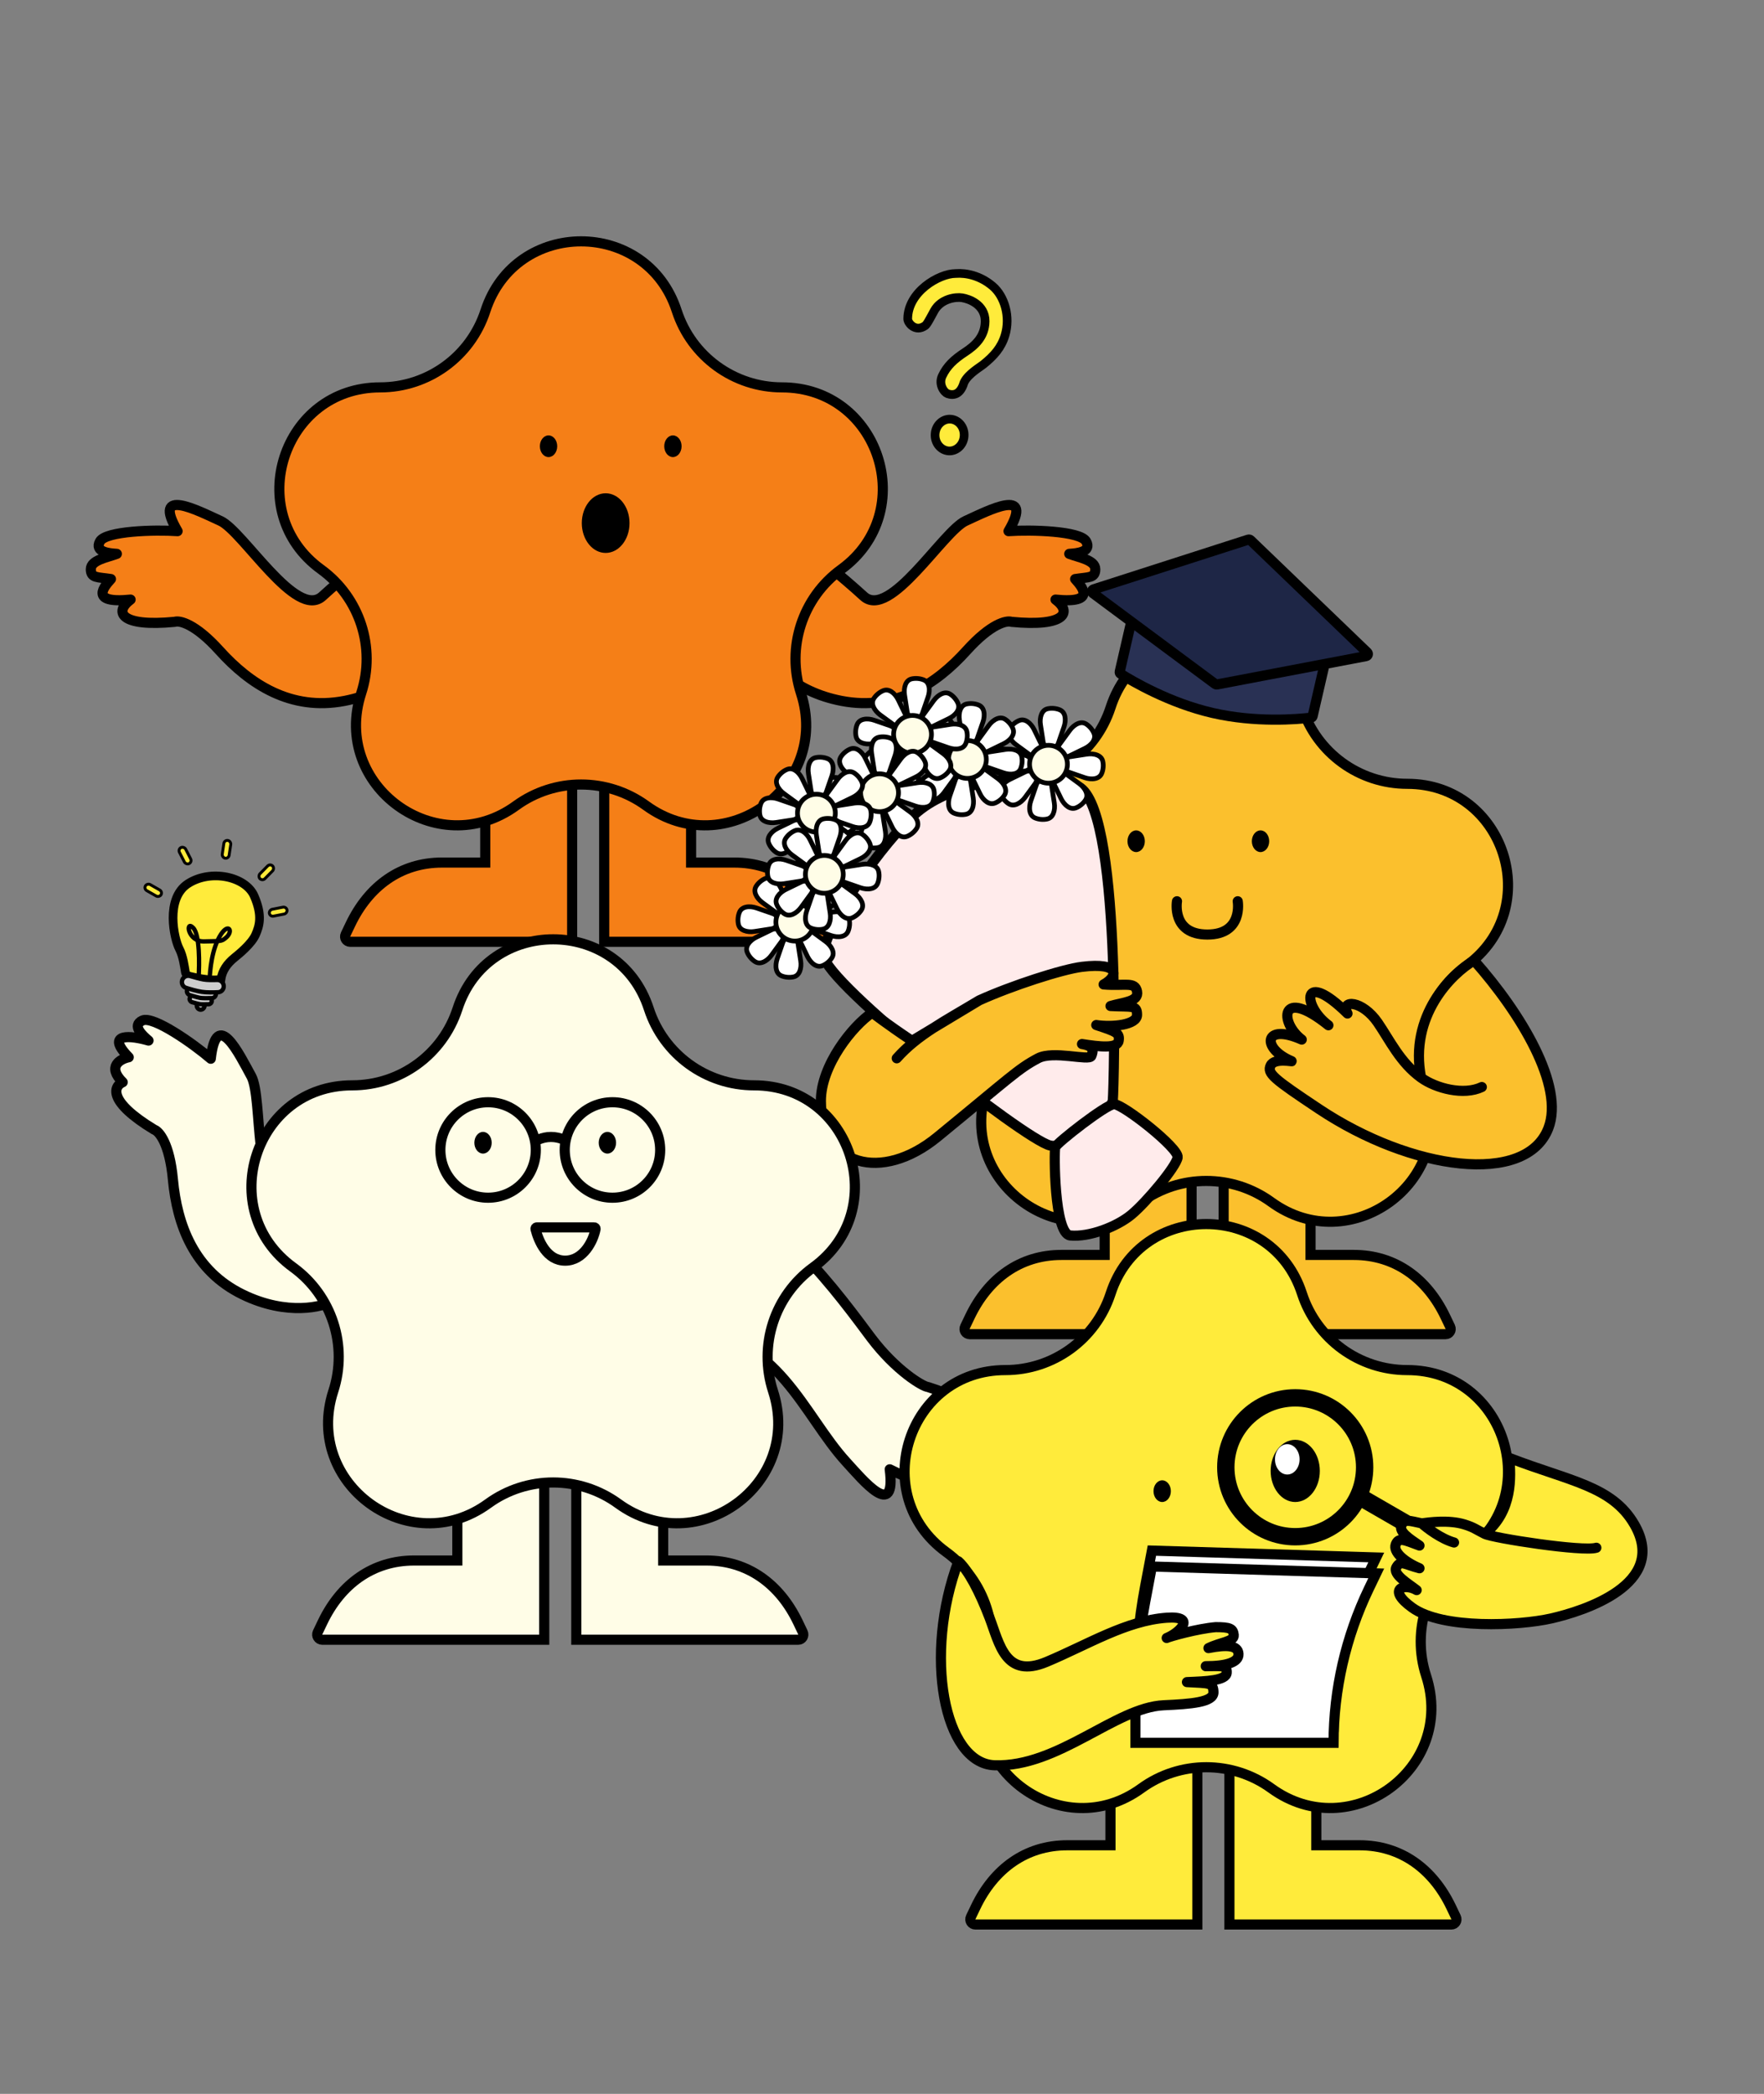 <svg width="316" height="375" viewBox="0 0 316 375" fill="none" xmlns="http://www.w3.org/2000/svg">
<rect x="0" y="0" width="316" height="375" fill="#808080" stroke="none"/>
<path d="M86.927 153.575V126.813H102.493V153.575V161.578V168.675L62.742 168.675C62.063 168.675 61.617 167.966 61.91 167.354L62.781 165.532C66.041 158.722 71.751 154.482 79.177 154.482H86.021H86.927V153.575Z" fill="#F57F17" stroke="black" stroke-width="1.813"/>
<path d="M123.801 153.575V126.813H108.236V153.575V161.578L108.236 168.675L147.987 168.675C148.666 168.675 149.112 167.966 148.819 167.354L147.947 165.532C144.688 158.722 138.978 154.482 131.551 154.482H124.708H123.801V153.575Z" fill="#F57F17" stroke="black" stroke-width="1.813"/>
<path d="M57.767 106.777C61.523 103.323 67.7 98.368 70.319 96.322C72.169 102.584 75.741 115.457 75.223 116.859C74.576 118.612 70.407 123.861 61.7 125.533C52.085 127.379 44.75 122.538 39.316 116.511C34.968 111.689 32.157 111.073 31.296 111.368C21.508 112.32 20.415 109.587 23.394 107.385C15.751 108.163 18.828 104.889 19.878 103.707C17.47 103.33 16.27 103.577 16.27 101.945C16.27 100.313 19.137 99.866 20.931 99.194C19.524 99.103 16.884 98.862 17.898 96.972C18.912 95.083 27.794 94.846 31.813 95.129C27.091 87.068 35.465 91.461 39.498 93.294C43.532 95.128 53.071 111.095 57.767 106.777Z" fill="#F57F17" stroke="black" stroke-width="1.813" stroke-linejoin="round"/>
<path d="M154.708 106.777C150.951 103.323 144.774 98.368 142.156 96.322C140.305 102.584 136.734 115.457 137.251 116.859C137.898 118.612 142.067 123.861 150.774 125.533C160.389 127.379 167.724 122.538 173.159 116.511C177.506 111.689 180.317 111.073 181.179 111.368C190.966 112.32 192.06 109.587 189.081 107.385C196.723 108.163 193.646 104.889 192.597 103.707C195.005 103.33 196.205 103.577 196.205 101.945C196.205 100.313 193.338 99.866 191.544 99.194C192.951 99.103 195.591 98.862 194.576 96.972C193.562 95.083 184.68 94.846 180.662 95.129C185.384 87.068 177.01 91.461 172.976 93.294C168.943 95.128 159.403 111.095 154.708 106.777Z" fill="#F57F17" stroke="black" stroke-width="1.813" stroke-linejoin="round"/>
<path d="M68.096 69.379C76.687 69.379 84.302 63.846 86.957 55.675C92.351 39.075 115.836 39.075 121.23 55.675C123.885 63.846 131.499 69.379 140.091 69.379C157.546 69.379 164.803 91.714 150.682 101.974C143.731 107.024 140.823 115.976 143.478 124.147C148.871 140.747 129.871 154.552 115.75 144.292C108.799 139.242 99.387 139.242 92.436 144.292C78.315 154.552 59.315 140.747 64.709 124.147C67.364 115.976 64.455 107.024 57.505 101.974C43.383 91.714 50.641 69.379 68.096 69.379Z" fill="#F57F17" stroke="black" stroke-width="1.813"/>
<ellipse cx="98.264" cy="79.92" rx="1.554" ry="1.943" fill="black"/>
<ellipse cx="108.497" cy="93.687" rx="4.275" ry="5.343" fill="black"/>
<ellipse cx="120.544" cy="79.92" rx="1.554" ry="1.943" fill="black"/>
<path d="M171.152 48.988C171.171 48.988 171.19 48.987 171.209 48.986C173.063 48.841 175.589 49.355 177.82 51.247C179.96 53.06 181.048 56.732 180.039 60.057C179.368 62.27 178.052 63.737 176.174 65.255C176.053 65.353 175.865 65.484 175.607 65.664C175.578 65.685 175.548 65.706 175.517 65.727C175.226 65.931 174.88 66.176 174.532 66.448C173.864 66.97 173.076 67.678 172.697 68.499C172.682 68.532 172.67 68.566 172.659 68.6C172.31 69.757 171.783 70.276 171.317 70.497C170.838 70.725 170.278 70.707 169.743 70.51C169.481 70.414 169.036 70.032 168.762 69.399C168.504 68.802 168.438 68.069 168.794 67.32C169.641 65.538 170.886 64.375 172.874 63.068C174.582 61.946 176.452 60.354 176.474 57.536C176.487 56.026 175.72 54.996 174.833 54.351C173.972 53.724 172.976 53.435 172.359 53.332C171.754 53.231 170.818 53.285 169.897 53.604C168.964 53.928 167.962 54.554 167.353 55.668C167.229 55.895 167.115 56.104 167.011 56.296C166.694 56.879 166.46 57.31 166.258 57.643C165.987 58.09 165.835 58.254 165.721 58.334C164.844 58.95 164.082 58.825 163.523 58.467C163.226 58.276 162.982 58.015 162.819 57.742C162.651 57.462 162.6 57.222 162.608 57.077C162.609 57.065 162.61 57.054 162.61 57.042C162.639 54.704 163.97 52.7 165.766 51.248C167.576 49.785 169.722 48.994 171.152 48.988Z" fill="#FFEB3B" stroke="black" stroke-width="1.554" stroke-linecap="round" stroke-linejoin="round"/>
<path d="M172.711 78.081C172.616 79.704 171.331 80.848 169.946 80.76C168.561 80.671 167.418 79.373 167.513 77.75C167.608 76.127 168.893 74.983 170.278 75.071C171.663 75.159 172.806 76.458 172.711 78.081Z" fill="#FFEB3B" stroke="black" stroke-width="1.554"/>
<path d="M197.891 223.848V197.086H213.456V223.848V231.852V238.948L173.706 238.948C173.027 238.948 172.58 238.24 172.873 237.628L173.745 235.806C177.004 228.995 182.715 224.755 190.141 224.755H196.985H197.891V223.848Z" fill="#FBC02D" stroke="black" stroke-width="1.813"/>
<path d="M234.765 223.848V197.086H219.2V223.848V231.852V238.948L258.951 238.948C259.63 238.948 260.076 238.24 259.783 237.628L258.911 235.806C255.652 228.995 249.942 224.755 242.515 224.755H235.672H234.765V223.848Z" fill="#FBC02D" stroke="black" stroke-width="1.813"/>
<path d="M180.096 140.378C188.687 140.378 196.302 134.846 198.957 126.675C204.351 110.074 227.836 110.074 233.23 126.675C235.885 134.846 243.499 140.378 252.091 140.378C269.546 140.378 276.803 162.714 262.682 172.974C255.731 178.024 252.823 186.976 255.478 195.147C260.871 211.747 241.871 225.552 227.75 215.292C220.799 210.242 211.387 210.242 204.436 215.292C190.315 225.552 171.315 211.747 176.709 195.147C179.364 186.976 176.455 178.024 169.505 172.974C155.383 162.714 162.641 140.378 180.096 140.378Z" fill="#FBC02D" stroke="black" stroke-width="1.813"/>
<path d="M210.843 161.414C210.843 161.414 209.807 167.373 216.284 167.373C222.76 167.373 221.724 161.414 221.724 161.414" stroke="black" stroke-width="1.813" stroke-linecap="round" stroke-linejoin="round"/>
<path d="M192.82 140.707C201.088 143.331 199.541 194.89 199.353 196.98C199.165 199.07 191.852 206.088 188.084 205.148C183.373 203.972 147.883 176.026 147.565 171.181C147.248 166.337 158.306 150.474 164.407 145.378C170.509 140.283 183.236 137.665 192.82 140.707Z" fill="#FFEBEB" stroke="black" stroke-width="1.813" stroke-linecap="round" stroke-linejoin="round"/>
<path d="M185.268 130.695L186.609 133.456C186.891 134.037 186.741 134.735 186.245 135.15C185.75 135.564 185.036 135.587 184.514 135.205L182.036 133.394C181.49 132.995 181.039 132.473 180.814 131.936C180.595 131.412 180.596 130.896 180.904 130.424C181.081 130.152 181.315 129.877 181.626 129.618C181.936 129.358 182.249 129.177 182.548 129.051C183.067 128.832 183.576 128.923 184.052 129.233C184.539 129.549 184.973 130.086 185.268 130.695Z" fill="white" stroke="black" stroke-width="0.848"/>
<path d="M193.309 140.323L190.831 138.511C190.309 138.13 189.595 138.153 189.099 138.567C188.604 138.981 188.454 139.68 188.736 140.261L190.076 143.022C190.372 143.631 190.805 144.167 191.293 144.484C191.769 144.793 192.278 144.884 192.797 144.665C193.096 144.539 193.409 144.358 193.719 144.099C194.029 143.84 194.264 143.564 194.441 143.293C194.749 142.821 194.75 142.304 194.53 141.78C194.306 141.244 193.855 140.722 193.309 140.323Z" fill="white" stroke="black" stroke-width="0.848"/>
<path d="M190.591 130.206L189.587 133.107C189.375 133.717 188.775 134.105 188.132 134.047C187.489 133.989 186.968 133.501 186.868 132.862L186.397 129.829C186.293 129.161 186.343 128.473 186.564 127.935C186.779 127.409 187.145 127.044 187.696 126.929C188.014 126.862 188.375 126.832 188.777 126.869C189.18 126.905 189.529 126.998 189.83 127.12C190.351 127.333 190.647 127.757 190.765 128.312C190.886 128.881 190.813 129.567 190.591 130.206Z" fill="white" stroke="black" stroke-width="0.848"/>
<path d="M194.324 134.047L191.563 135.387C190.982 135.669 190.283 135.519 189.869 135.024C189.455 134.528 189.432 133.814 189.813 133.292L191.625 130.814C192.024 130.268 192.546 129.817 193.082 129.593C193.606 129.373 194.123 129.374 194.595 129.682C194.867 129.859 195.142 130.094 195.401 130.404C195.66 130.714 195.841 131.027 195.968 131.326C196.186 131.845 196.095 132.354 195.786 132.83C195.47 133.318 194.933 133.751 194.324 134.047Z" fill="white" stroke="black" stroke-width="0.848"/>
<path d="M194.277 139.265L191.377 138.26C190.766 138.049 190.379 137.449 190.436 136.806C190.494 136.162 190.983 135.641 191.621 135.542L194.654 135.071C195.323 134.967 196.011 135.017 196.549 135.237C197.074 135.453 197.439 135.819 197.555 136.37C197.622 136.688 197.651 137.048 197.615 137.451C197.579 137.853 197.486 138.203 197.363 138.503C197.151 139.025 196.727 139.32 196.171 139.439C195.603 139.56 194.917 139.486 194.277 139.265Z" fill="white" stroke="black" stroke-width="0.848"/>
<path d="M184.668 143.41L185.673 140.509C185.884 139.899 186.484 139.511 187.128 139.569C187.771 139.627 188.292 140.115 188.391 140.753L188.863 143.787C188.967 144.455 188.916 145.143 188.696 145.681C188.481 146.207 188.115 146.571 187.563 146.687C187.246 146.754 186.885 146.783 186.483 146.747C186.08 146.711 185.731 146.618 185.43 146.496C184.908 146.283 184.613 145.859 184.495 145.304C184.374 144.735 184.447 144.049 184.668 143.41Z" fill="white" stroke="black" stroke-width="0.848"/>
<path d="M180.936 139.569L183.697 138.229C184.278 137.947 184.977 138.096 185.391 138.592C185.805 139.088 185.828 139.802 185.447 140.324L183.635 142.802C183.236 143.348 182.714 143.799 182.178 144.023C181.654 144.243 181.137 144.242 180.665 143.934C180.393 143.756 180.118 143.522 179.859 143.212C179.6 142.902 179.418 142.589 179.292 142.29C179.074 141.771 179.165 141.262 179.474 140.786C179.79 140.298 180.327 139.865 180.936 139.569Z" fill="white" stroke="black" stroke-width="0.848"/>
<path d="M180.983 134.351L183.883 135.356C184.493 135.567 184.881 136.167 184.824 136.81C184.766 137.454 184.277 137.975 183.639 138.074L180.606 138.545C179.937 138.649 179.249 138.599 178.711 138.379C178.186 138.163 177.821 137.797 177.705 137.246C177.638 136.928 177.609 136.568 177.645 136.165C177.681 135.763 177.774 135.413 177.897 135.113C178.109 134.591 178.533 134.296 179.089 134.177C179.657 134.056 180.343 134.13 180.983 134.351Z" fill="white" stroke="black" stroke-width="0.848"/>
<circle cx="187.822" cy="136.873" r="3.392" transform="rotate(-39.866 187.822 136.873)" fill="#FFFDE7" stroke="black" stroke-width="0.848"/>
<path d="M170.747 129.841L172.087 132.602C172.369 133.183 172.219 133.882 171.724 134.296C171.228 134.71 170.514 134.733 169.992 134.352L167.514 132.54C166.968 132.141 166.517 131.619 166.293 131.083C166.073 130.559 166.074 130.042 166.382 129.57C166.559 129.298 166.794 129.023 167.104 128.764C167.414 128.505 167.727 128.323 168.026 128.197C168.545 127.979 169.054 128.07 169.53 128.379C170.018 128.695 170.451 129.232 170.747 129.841Z" fill="white" stroke="black" stroke-width="0.848"/>
<path d="M178.787 139.469L176.309 137.657C175.787 137.276 175.073 137.299 174.578 137.713C174.082 138.127 173.932 138.826 174.214 139.407L175.555 142.168C175.85 142.777 176.283 143.314 176.771 143.63C177.247 143.939 177.756 144.03 178.275 143.812C178.574 143.686 178.887 143.504 179.197 143.245C179.508 142.986 179.742 142.711 179.919 142.439C180.227 141.967 180.228 141.45 180.009 140.926C179.784 140.39 179.333 139.868 178.787 139.469Z" fill="white" stroke="black" stroke-width="0.848"/>
<path d="M176.07 129.352L175.065 132.253C174.854 132.863 174.254 133.251 173.61 133.193C172.967 133.136 172.446 132.647 172.347 132.009L171.875 128.975C171.771 128.307 171.822 127.619 172.042 127.081C172.257 126.555 172.623 126.191 173.175 126.075C173.492 126.008 173.853 125.979 174.255 126.015C174.658 126.051 175.007 126.144 175.308 126.266C175.83 126.479 176.125 126.903 176.243 127.458C176.364 128.027 176.291 128.713 176.07 129.352Z" fill="white" stroke="black" stroke-width="0.848"/>
<path d="M179.802 133.193L177.041 134.534C176.46 134.816 175.761 134.666 175.347 134.17C174.933 133.674 174.91 132.96 175.291 132.439L177.103 129.961C177.502 129.414 178.024 128.963 178.56 128.739C179.084 128.519 179.601 128.52 180.073 128.828C180.345 129.006 180.62 129.24 180.879 129.55C181.138 129.86 181.32 130.173 181.446 130.472C181.665 130.991 181.574 131.5 181.264 131.976C180.948 132.464 180.411 132.897 179.802 133.193Z" fill="white" stroke="black" stroke-width="0.848"/>
<path d="M179.756 138.411L176.855 137.407C176.245 137.195 175.857 136.595 175.915 135.952C175.972 135.309 176.461 134.787 177.099 134.688L180.133 134.217C180.801 134.113 181.489 134.163 182.027 134.384C182.553 134.599 182.917 134.965 183.033 135.516C183.1 135.834 183.129 136.194 183.093 136.597C183.057 136.999 182.964 137.349 182.842 137.65C182.629 138.171 182.205 138.467 181.65 138.585C181.081 138.706 180.395 138.633 179.756 138.411Z" fill="white" stroke="black" stroke-width="0.848"/>
<path d="M170.147 142.556L171.151 139.656C171.363 139.045 171.963 138.657 172.606 138.715C173.249 138.773 173.77 139.262 173.87 139.9L174.341 142.933C174.445 143.601 174.395 144.29 174.174 144.828C173.959 145.353 173.593 145.718 173.042 145.834C172.724 145.9 172.364 145.93 171.961 145.894C171.558 145.857 171.209 145.764 170.908 145.642C170.387 145.43 170.091 145.006 169.973 144.45C169.852 143.882 169.925 143.195 170.147 142.556Z" fill="white" stroke="black" stroke-width="0.848"/>
<path d="M166.414 138.716L169.176 137.375C169.757 137.093 170.455 137.243 170.869 137.739C171.283 138.234 171.306 138.948 170.925 139.47L169.114 141.948C168.714 142.494 168.192 142.945 167.656 143.17C167.132 143.389 166.615 143.388 166.144 143.08C165.872 142.903 165.596 142.669 165.337 142.358C165.078 142.048 164.897 141.735 164.771 141.436C164.552 140.917 164.643 140.408 164.952 139.932C165.269 139.444 165.806 139.011 166.414 138.716Z" fill="white" stroke="black" stroke-width="0.848"/>
<path d="M166.461 133.497L169.361 134.502C169.972 134.713 170.36 135.313 170.302 135.956C170.244 136.6 169.755 137.121 169.117 137.22L166.084 137.692C165.415 137.795 164.727 137.745 164.189 137.525C163.664 137.31 163.299 136.943 163.183 136.392C163.116 136.074 163.087 135.714 163.123 135.312C163.16 134.909 163.253 134.56 163.375 134.259C163.587 133.737 164.011 133.442 164.567 133.324C165.135 133.203 165.822 133.276 166.461 133.497Z" fill="white" stroke="black" stroke-width="0.848"/>
<circle cx="173.3" cy="136.019" r="3.392" transform="rotate(-39.866 173.3 136.019)" fill="#FFFDE7" stroke="black" stroke-width="0.848"/>
<path d="M160.916 125.346L162.257 128.108C162.539 128.689 162.389 129.387 161.893 129.801C161.398 130.215 160.684 130.238 160.162 129.857L157.684 128.046C157.138 127.647 156.687 127.124 156.462 126.588C156.243 126.064 156.244 125.548 156.552 125.076C156.729 124.804 156.963 124.528 157.274 124.269C157.584 124.01 157.897 123.829 158.196 123.703C158.715 123.484 159.223 123.575 159.7 123.884C160.187 124.201 160.621 124.738 160.916 125.346Z" fill="white" stroke="black" stroke-width="0.848"/>
<path d="M168.957 134.974L166.479 133.163C165.957 132.782 165.243 132.805 164.747 133.219C164.251 133.633 164.102 134.331 164.384 134.912L165.724 137.674C166.02 138.282 166.453 138.819 166.941 139.136C167.417 139.445 167.926 139.536 168.445 139.317C168.744 139.191 169.057 139.01 169.367 138.751C169.677 138.492 169.911 138.216 170.089 137.944C170.397 137.473 170.398 136.956 170.178 136.432C169.954 135.896 169.503 135.374 168.957 134.974Z" fill="white" stroke="black" stroke-width="0.848"/>
<path d="M166.239 124.858L165.235 127.759C165.023 128.369 164.423 128.757 163.78 128.699C163.137 128.641 162.616 128.153 162.516 127.514L162.045 124.481C161.941 123.813 161.991 123.124 162.212 122.587C162.427 122.061 162.793 121.696 163.344 121.58C163.662 121.514 164.022 121.484 164.425 121.521C164.828 121.557 165.177 121.65 165.478 121.772C165.999 121.984 166.295 122.408 166.413 122.964C166.534 123.533 166.461 124.219 166.239 124.858Z" fill="white" stroke="black" stroke-width="0.848"/>
<path d="M169.972 128.698L167.211 130.039C166.63 130.321 165.931 130.171 165.517 129.676C165.103 129.18 165.08 128.466 165.461 127.944L167.273 125.466C167.672 124.92 168.194 124.469 168.73 124.244C169.254 124.025 169.771 124.026 170.243 124.334C170.514 124.511 170.79 124.746 171.049 125.056C171.308 125.366 171.489 125.679 171.616 125.978C171.834 126.497 171.743 127.006 171.434 127.482C171.118 127.97 170.581 128.403 169.972 128.698Z" fill="white" stroke="black" stroke-width="0.848"/>
<path d="M169.925 133.917L167.025 132.912C166.414 132.701 166.027 132.101 166.084 131.458C166.142 130.814 166.631 130.293 167.269 130.194L170.302 129.722C170.971 129.619 171.659 129.669 172.197 129.889C172.722 130.105 173.087 130.471 173.203 131.022C173.27 131.34 173.299 131.7 173.263 132.103C173.227 132.505 173.134 132.855 173.011 133.155C172.799 133.677 172.375 133.972 171.819 134.09C171.251 134.211 170.565 134.138 169.925 133.917Z" fill="white" stroke="black" stroke-width="0.848"/>
<path d="M160.316 138.062L161.321 135.161C161.532 134.551 162.132 134.163 162.776 134.221C163.419 134.279 163.94 134.767 164.039 135.405L164.511 138.439C164.615 139.107 164.564 139.795 164.344 140.333C164.129 140.859 163.763 141.223 163.211 141.339C162.894 141.406 162.533 141.435 162.131 141.399C161.728 141.363 161.379 141.27 161.078 141.148C160.556 140.935 160.261 140.511 160.143 139.956C160.022 139.387 160.095 138.701 160.316 138.062Z" fill="white" stroke="black" stroke-width="0.848"/>
<path d="M156.584 134.221L159.345 132.881C159.926 132.598 160.625 132.748 161.039 133.244C161.453 133.74 161.476 134.454 161.095 134.975L159.283 137.454C158.884 138 158.362 138.451 157.826 138.675C157.302 138.895 156.785 138.894 156.313 138.586C156.041 138.408 155.766 138.174 155.507 137.864C155.248 137.554 155.066 137.241 154.94 136.942C154.722 136.423 154.813 135.914 155.122 135.438C155.438 134.95 155.975 134.517 156.584 134.221Z" fill="white" stroke="black" stroke-width="0.848"/>
<path d="M156.631 129.003L159.531 130.007C160.141 130.219 160.529 130.819 160.472 131.462C160.414 132.105 159.925 132.627 159.287 132.726L156.254 133.197C155.585 133.301 154.897 133.251 154.359 133.03C153.833 132.815 153.469 132.449 153.353 131.898C153.286 131.58 153.257 131.22 153.293 130.817C153.329 130.415 153.422 130.065 153.545 129.765C153.757 129.243 154.181 128.947 154.737 128.829C155.305 128.708 155.991 128.781 156.631 129.003Z" fill="white" stroke="black" stroke-width="0.848"/>
<circle cx="163.47" cy="131.525" r="3.392" transform="rotate(-39.866 163.47 131.525)" fill="#FFFDE7" stroke="black" stroke-width="0.848"/>
<path d="M155.01 135.801L156.351 138.563C156.633 139.144 156.483 139.842 155.987 140.256C155.492 140.67 154.778 140.693 154.256 140.312L151.778 138.501C151.232 138.101 150.781 137.579 150.556 137.043C150.337 136.519 150.338 136.002 150.646 135.531C150.823 135.259 151.057 134.983 151.368 134.724C151.678 134.465 151.991 134.284 152.29 134.158C152.809 133.939 153.318 134.03 153.794 134.339C154.282 134.656 154.715 135.193 155.01 135.801Z" fill="white" stroke="black" stroke-width="0.848"/>
<path d="M163.051 145.429L160.573 143.618C160.051 143.237 159.337 143.26 158.841 143.674C158.346 144.088 158.196 144.786 158.478 145.367L159.818 148.129C160.114 148.737 160.547 149.274 161.035 149.591C161.511 149.9 162.02 149.991 162.539 149.772C162.838 149.646 163.151 149.465 163.461 149.206C163.771 148.947 164.006 148.671 164.183 148.399C164.491 147.927 164.492 147.411 164.272 146.887C164.048 146.351 163.597 145.828 163.051 145.429Z" fill="white" stroke="black" stroke-width="0.848"/>
<path d="M160.333 135.313L159.329 138.213C159.117 138.824 158.517 139.212 157.874 139.154C157.231 139.096 156.71 138.607 156.61 137.969L156.139 134.936C156.035 134.267 156.085 133.579 156.306 133.041C156.521 132.516 156.887 132.151 157.438 132.035C157.756 131.968 158.117 131.939 158.519 131.975C158.922 132.011 159.271 132.104 159.572 132.227C160.093 132.439 160.389 132.863 160.507 133.419C160.628 133.987 160.555 134.673 160.333 135.313Z" fill="white" stroke="black" stroke-width="0.848"/>
<path d="M164.066 139.153L161.305 140.494C160.724 140.776 160.025 140.626 159.611 140.13C159.197 139.635 159.174 138.921 159.555 138.399L161.367 135.921C161.766 135.375 162.288 134.924 162.824 134.699C163.348 134.48 163.865 134.481 164.337 134.789C164.609 134.966 164.884 135.2 165.143 135.51C165.402 135.821 165.583 136.134 165.71 136.433C165.928 136.952 165.837 137.46 165.528 137.937C165.212 138.424 164.675 138.858 164.066 139.153Z" fill="white" stroke="black" stroke-width="0.848"/>
<path d="M164.019 144.372L161.119 143.367C160.508 143.156 160.121 142.556 160.178 141.912C160.236 141.269 160.725 140.748 161.363 140.649L164.396 140.177C165.065 140.073 165.753 140.124 166.291 140.344C166.816 140.559 167.181 140.925 167.297 141.477C167.364 141.794 167.393 142.155 167.357 142.557C167.321 142.96 167.228 143.309 167.105 143.61C166.893 144.132 166.469 144.427 165.913 144.545C165.345 144.666 164.659 144.593 164.019 144.372Z" fill="white" stroke="black" stroke-width="0.848"/>
<path d="M154.411 148.517L155.415 145.616C155.626 145.006 156.226 144.618 156.87 144.676C157.513 144.733 158.034 145.222 158.133 145.86L158.605 148.893C158.709 149.562 158.658 150.25 158.438 150.788C158.223 151.314 157.857 151.678 157.305 151.794C156.988 151.861 156.627 151.89 156.225 151.854C155.822 151.818 155.473 151.725 155.172 151.602C154.65 151.39 154.355 150.966 154.237 150.41C154.116 149.842 154.189 149.156 154.411 148.517Z" fill="white" stroke="black" stroke-width="0.848"/>
<path d="M150.678 144.676L153.439 143.335C154.02 143.053 154.719 143.203 155.133 143.699C155.547 144.195 155.57 144.909 155.189 145.43L153.377 147.908C152.978 148.454 152.456 148.906 151.92 149.13C151.396 149.349 150.879 149.348 150.407 149.04C150.135 148.863 149.86 148.629 149.601 148.319C149.342 148.009 149.16 147.696 149.034 147.397C148.816 146.877 148.907 146.369 149.216 145.892C149.532 145.405 150.069 144.971 150.678 144.676Z" fill="white" stroke="black" stroke-width="0.848"/>
<path d="M150.725 139.458L153.625 140.462C154.236 140.674 154.623 141.274 154.566 141.917C154.508 142.56 154.019 143.081 153.381 143.181L150.348 143.652C149.679 143.756 148.991 143.706 148.453 143.485C147.928 143.27 147.563 142.904 147.447 142.352C147.38 142.035 147.351 141.674 147.387 141.272C147.423 140.869 147.516 140.52 147.639 140.219C147.851 139.697 148.275 139.402 148.831 139.284C149.399 139.163 150.085 139.236 150.725 139.458Z" fill="white" stroke="black" stroke-width="0.848"/>
<circle cx="157.564" cy="141.979" r="3.392" transform="rotate(-39.866 157.564 141.979)" fill="#FFFDE7" stroke="black" stroke-width="0.848"/>
<path d="M139.835 158.97L141.176 161.731C141.458 162.312 141.308 163.011 140.812 163.425C140.316 163.839 139.602 163.862 139.081 163.481L136.603 161.669C136.057 161.27 135.606 160.748 135.381 160.212C135.162 159.688 135.163 159.171 135.471 158.699C135.648 158.428 135.882 158.152 136.192 157.893C136.503 157.634 136.815 157.453 137.114 157.327C137.634 157.108 138.142 157.199 138.619 157.508C139.106 157.825 139.54 158.361 139.835 158.97Z" fill="white" stroke="black" stroke-width="0.848"/>
<path d="M147.875 168.598L145.397 166.787C144.876 166.405 144.162 166.428 143.666 166.842C143.17 167.256 143.02 167.955 143.302 168.536L144.643 171.297C144.939 171.906 145.372 172.443 145.859 172.759C146.336 173.069 146.845 173.16 147.364 172.941C147.663 172.815 147.976 172.633 148.286 172.374C148.596 172.115 148.83 171.84 149.008 171.568C149.315 171.096 149.317 170.579 149.097 170.056C148.873 169.519 148.422 168.997 147.875 168.598Z" fill="white" stroke="black" stroke-width="0.848"/>
<path d="M145.158 158.482L144.153 161.382C143.942 161.993 143.342 162.38 142.699 162.323C142.055 162.265 141.534 161.776 141.435 161.138L140.964 158.105C140.86 157.436 140.91 156.748 141.13 156.21C141.346 155.685 141.712 155.32 142.263 155.204C142.581 155.137 142.941 155.108 143.344 155.144C143.746 155.18 144.096 155.273 144.396 155.396C144.918 155.608 145.213 156.032 145.332 156.588C145.453 157.156 145.379 157.842 145.158 158.482Z" fill="white" stroke="black" stroke-width="0.848"/>
<path d="M148.891 162.322L146.129 163.663C145.548 163.945 144.85 163.795 144.436 163.299C144.022 162.803 143.999 162.089 144.38 161.568L146.191 159.09C146.591 158.544 147.113 158.093 147.649 157.868C148.173 157.649 148.69 157.65 149.161 157.958C149.433 158.135 149.709 158.369 149.968 158.679C150.227 158.99 150.408 159.302 150.534 159.601C150.753 160.121 150.662 160.629 150.353 161.106C150.036 161.593 149.499 162.027 148.891 162.322Z" fill="white" stroke="black" stroke-width="0.848"/>
<path d="M148.844 167.54L145.944 166.536C145.333 166.324 144.945 165.725 145.003 165.081C145.061 164.438 145.55 163.917 146.188 163.818L149.221 163.346C149.89 163.242 150.578 163.292 151.116 163.513C151.641 163.728 152.006 164.094 152.122 164.646C152.188 164.963 152.218 165.324 152.182 165.726C152.145 166.129 152.052 166.478 151.93 166.779C151.718 167.301 151.294 167.596 150.738 167.714C150.17 167.835 149.483 167.762 148.844 167.54Z" fill="white" stroke="black" stroke-width="0.848"/>
<path d="M139.235 171.685L140.24 168.785C140.451 168.174 141.051 167.787 141.694 167.844C142.338 167.902 142.859 168.391 142.958 169.029L143.43 172.062C143.533 172.731 143.483 173.419 143.263 173.957C143.047 174.482 142.681 174.847 142.13 174.963C141.812 175.03 141.452 175.059 141.049 175.023C140.647 174.987 140.297 174.894 139.997 174.771C139.475 174.559 139.18 174.135 139.062 173.579C138.941 173.011 139.014 172.325 139.235 171.685Z" fill="white" stroke="black" stroke-width="0.848"/>
<path d="M135.503 167.845L138.264 166.504C138.845 166.222 139.544 166.372 139.958 166.868C140.372 167.363 140.395 168.078 140.013 168.599L138.202 171.077C137.803 171.623 137.281 172.074 136.744 172.299C136.22 172.518 135.704 172.517 135.232 172.209C134.96 172.032 134.685 171.798 134.426 171.488C134.166 171.177 133.985 170.865 133.859 170.565C133.64 170.046 133.731 169.538 134.041 169.061C134.357 168.574 134.894 168.14 135.503 167.845Z" fill="white" stroke="black" stroke-width="0.848"/>
<path d="M135.549 162.626L138.45 163.631C139.06 163.842 139.448 164.442 139.39 165.086C139.332 165.729 138.844 166.25 138.206 166.349L135.172 166.821C134.504 166.925 133.816 166.874 133.278 166.654C132.752 166.439 132.388 166.073 132.272 165.521C132.205 165.204 132.176 164.843 132.212 164.441C132.248 164.038 132.341 163.689 132.463 163.388C132.676 162.866 133.1 162.571 133.655 162.453C134.224 162.332 134.91 162.405 135.549 162.626Z" fill="white" stroke="black" stroke-width="0.848"/>
<circle cx="142.388" cy="165.148" r="3.392" transform="rotate(-39.866 142.388 165.148)" fill="#FFFDE7" stroke="black" stroke-width="0.848"/>
<path d="M143.696 139.452L145.037 142.214C145.319 142.795 145.169 143.493 144.673 143.907C144.177 144.321 143.463 144.344 142.942 143.963L140.464 142.152C139.917 141.753 139.466 141.23 139.242 140.694C139.022 140.17 139.024 139.654 139.331 139.182C139.509 138.91 139.743 138.634 140.053 138.375C140.363 138.116 140.676 137.935 140.975 137.809C141.494 137.59 142.003 137.681 142.48 137.99C142.967 138.307 143.4 138.844 143.696 139.452Z" fill="white" stroke="black" stroke-width="0.848"/>
<path d="M151.736 149.08L149.258 147.269C148.737 146.888 148.023 146.911 147.527 147.325C147.031 147.739 146.881 148.437 147.163 149.018L148.504 151.78C148.799 152.388 149.233 152.925 149.72 153.242C150.197 153.551 150.705 153.642 151.225 153.423C151.524 153.297 151.837 153.116 152.147 152.857C152.457 152.598 152.691 152.322 152.868 152.05C153.176 151.579 153.177 151.062 152.958 150.538C152.734 150.002 152.282 149.48 151.736 149.08Z" fill="white" stroke="black" stroke-width="0.848"/>
<path d="M149.019 138.964L148.014 141.864C147.803 142.475 147.203 142.863 146.56 142.805C145.916 142.747 145.395 142.259 145.296 141.62L144.824 138.587C144.721 137.919 144.771 137.23 144.991 136.693C145.207 136.167 145.573 135.802 146.124 135.686C146.442 135.62 146.802 135.59 147.205 135.626C147.607 135.663 147.957 135.756 148.257 135.878C148.779 136.09 149.074 136.514 149.192 137.07C149.313 137.638 149.24 138.325 149.019 138.964Z" fill="white" stroke="black" stroke-width="0.848"/>
<path d="M152.752 142.804L149.99 144.145C149.409 144.427 148.711 144.277 148.297 143.781C147.883 143.286 147.86 142.572 148.241 142.05L150.052 139.572C150.452 139.026 150.974 138.575 151.51 138.35C152.034 138.131 152.55 138.132 153.022 138.44C153.294 138.617 153.57 138.851 153.829 139.162C154.088 139.472 154.269 139.785 154.395 140.084C154.614 140.603 154.523 141.112 154.214 141.588C153.897 142.076 153.36 142.509 152.752 142.804Z" fill="white" stroke="black" stroke-width="0.848"/>
<path d="M152.705 148.023L149.804 147.018C149.194 146.807 148.806 146.207 148.864 145.564C148.922 144.92 149.41 144.399 150.049 144.3L153.082 143.828C153.75 143.725 154.439 143.775 154.976 143.995C155.502 144.21 155.867 144.577 155.983 145.128C156.049 145.446 156.079 145.806 156.042 146.209C156.006 146.611 155.913 146.96 155.791 147.261C155.579 147.783 155.155 148.078 154.599 148.196C154.03 148.317 153.344 148.244 152.705 148.023Z" fill="white" stroke="black" stroke-width="0.848"/>
<path d="M143.096 152.168L144.101 149.267C144.312 148.657 144.912 148.269 145.555 148.327C146.199 148.384 146.72 148.873 146.819 149.511L147.29 152.545C147.394 153.213 147.344 153.901 147.124 154.439C146.908 154.965 146.542 155.329 145.991 155.445C145.673 155.512 145.313 155.541 144.91 155.505C144.508 155.469 144.158 155.376 143.858 155.254C143.336 155.041 143.041 154.617 142.922 154.062C142.801 153.493 142.875 152.807 143.096 152.168Z" fill="white" stroke="black" stroke-width="0.848"/>
<path d="M139.363 148.327L142.125 146.986C142.706 146.704 143.404 146.854 143.818 147.35C144.232 147.846 144.255 148.56 143.874 149.081L142.063 151.559C141.664 152.106 141.141 152.557 140.605 152.781C140.081 153.001 139.565 153 139.093 152.692C138.821 152.514 138.545 152.28 138.286 151.97C138.027 151.66 137.846 151.347 137.72 151.048C137.501 150.529 137.592 150.02 137.901 149.544C138.218 149.056 138.755 148.623 139.363 148.327Z" fill="white" stroke="black" stroke-width="0.848"/>
<path d="M139.41 143.109L142.311 144.113C142.921 144.325 143.309 144.925 143.251 145.568C143.193 146.211 142.705 146.733 142.066 146.832L139.033 147.303C138.365 147.407 137.677 147.357 137.139 147.136C136.613 146.921 136.248 146.555 136.133 146.004C136.066 145.686 136.037 145.326 136.073 144.923C136.109 144.521 136.202 144.171 136.324 143.87C136.537 143.349 136.961 143.053 137.516 142.935C138.085 142.814 138.771 142.887 139.41 143.109Z" fill="white" stroke="black" stroke-width="0.848"/>
<circle cx="146.249" cy="145.631" r="3.392" transform="rotate(-39.866 146.249 145.631)" fill="#FFFDE7" stroke="black" stroke-width="0.848"/>
<path d="M145.119 150.416L146.46 153.177C146.742 153.758 146.592 154.457 146.096 154.871C145.6 155.285 144.886 155.308 144.365 154.927L141.887 153.115C141.34 152.716 140.889 152.194 140.665 151.658C140.445 151.134 140.447 150.617 140.754 150.145C140.932 149.874 141.166 149.598 141.476 149.339C141.786 149.08 142.099 148.899 142.398 148.773C142.917 148.554 143.426 148.645 143.902 148.954C144.39 149.271 144.823 149.807 145.119 150.416Z" fill="white" stroke="black" stroke-width="0.848"/>
<path d="M153.159 160.044L150.681 158.233C150.16 157.851 149.446 157.874 148.95 158.288C148.454 158.702 148.304 159.401 148.586 159.982L149.927 162.743C150.222 163.352 150.656 163.889 151.143 164.205C151.62 164.515 152.128 164.606 152.648 164.387C152.947 164.261 153.259 164.079 153.57 163.82C153.88 163.561 154.114 163.286 154.291 163.014C154.599 162.542 154.6 162.025 154.381 161.502C154.156 160.965 153.705 160.443 153.159 160.044Z" fill="white" stroke="black" stroke-width="0.848"/>
<path d="M150.442 149.928L149.437 152.828C149.226 153.438 148.626 153.826 147.983 153.769C147.339 153.711 146.818 153.222 146.719 152.584L146.247 149.551C146.144 148.882 146.194 148.194 146.414 147.656C146.63 147.13 146.996 146.766 147.547 146.65C147.865 146.583 148.225 146.554 148.628 146.59C149.03 146.626 149.38 146.719 149.68 146.842C150.202 147.054 150.497 147.478 150.615 148.034C150.736 148.602 150.663 149.288 150.442 149.928Z" fill="white" stroke="black" stroke-width="0.848"/>
<path d="M154.175 153.768L151.413 155.109C150.832 155.391 150.134 155.241 149.72 154.745C149.306 154.249 149.283 153.535 149.664 153.014L151.475 150.536C151.874 149.99 152.397 149.538 152.933 149.314C153.457 149.095 153.973 149.096 154.445 149.404C154.717 149.581 154.993 149.815 155.252 150.125C155.511 150.435 155.692 150.748 155.818 151.047C156.037 151.567 155.946 152.075 155.637 152.552C155.32 153.039 154.783 153.473 154.175 153.768Z" fill="white" stroke="black" stroke-width="0.848"/>
<path d="M154.128 158.986L151.227 157.982C150.617 157.77 150.229 157.17 150.287 156.527C150.345 155.884 150.833 155.363 151.472 155.263L154.505 154.792C155.173 154.688 155.861 154.738 156.399 154.959C156.925 155.174 157.29 155.54 157.405 156.092C157.472 156.409 157.502 156.77 157.465 157.172C157.429 157.575 157.336 157.924 157.214 158.225C157.001 158.747 156.577 159.042 156.022 159.16C155.453 159.281 154.767 159.208 154.128 158.986Z" fill="white" stroke="black" stroke-width="0.848"/>
<path d="M144.519 163.131L145.524 160.231C145.735 159.62 146.335 159.233 146.978 159.29C147.622 159.348 148.143 159.837 148.242 160.475L148.713 163.508C148.817 164.177 148.767 164.865 148.547 165.403C148.331 165.928 147.965 166.293 147.414 166.409C147.096 166.476 146.736 166.505 146.333 166.469C145.931 166.433 145.581 166.34 145.281 166.217C144.759 166.005 144.464 165.581 144.345 165.025C144.224 164.457 144.298 163.771 144.519 163.131Z" fill="white" stroke="black" stroke-width="0.848"/>
<path d="M140.786 159.291L143.548 157.95C144.129 157.668 144.827 157.818 145.241 158.314C145.655 158.809 145.678 159.523 145.297 160.045L143.486 162.523C143.087 163.069 142.564 163.52 142.028 163.745C141.504 163.964 140.988 163.963 140.516 163.655C140.244 163.478 139.968 163.244 139.709 162.934C139.45 162.623 139.269 162.31 139.143 162.011C138.924 161.492 139.015 160.984 139.324 160.507C139.641 160.02 140.178 159.586 140.786 159.291Z" fill="white" stroke="black" stroke-width="0.848"/>
<path d="M140.833 154.072L143.734 155.077C144.344 155.288 144.732 155.888 144.674 156.532C144.616 157.175 144.128 157.696 143.489 157.795L140.456 158.267C139.788 158.371 139.1 158.32 138.562 158.1C138.036 157.885 137.671 157.519 137.556 156.967C137.489 156.65 137.459 156.289 137.496 155.887C137.532 155.484 137.625 155.135 137.747 154.834C137.96 154.312 138.384 154.017 138.939 153.899C139.508 153.778 140.194 153.851 140.833 154.072Z" fill="white" stroke="black" stroke-width="0.848"/>
<circle cx="147.672" cy="156.594" r="3.392" transform="rotate(-39.866 147.672 156.594)" fill="#FFFDE7" stroke="black" stroke-width="0.848"/>
<path d="M191.714 221.269C188.813 220.978 188.807 206.2 189.034 205.459C189.261 204.719 198.243 197.709 199.584 197.753C201.261 197.808 211.206 205.62 210.961 207.28C210.717 208.94 205.382 215.283 202.713 217.512C200.043 219.741 195.078 221.606 191.714 221.269Z" fill="#FFEBEB" stroke="black" stroke-width="1.813" stroke-linecap="round" stroke-linejoin="round"/>
<path d="M147.052 197.165C147.052 190.783 152.751 183.709 156.249 181.362C156.249 181.362 158.724 183.305 163.373 186.414L167.173 184.126C169.605 182.543 172.34 181.015 175.42 179.161C181.23 176.523 190.315 173.587 193.828 173.155C200.808 172.296 200.29 174.886 197.699 176.311C201.531 176.634 203.332 175.729 203.689 177.575C204.047 179.421 201.216 179.491 198.934 180.176C202.787 180.386 203.689 179.925 203.689 181.752C203.689 183.58 199.24 184.013 196.381 183.58C199.946 184.758 200.632 184.991 200.396 186.415C200.161 187.84 196.983 187.477 193.828 186.984C196.015 187.326 195.876 188.216 195.497 189.136C195.118 190.055 188.674 188.098 185.956 189.537C182.339 191.451 181.064 192.877 167.907 203.642C157.933 211.803 147.052 208.849 147.052 197.165Z" fill="#FBC02D"/>
<path d="M160.639 189.537C164.385 185.322 169.202 182.904 175.42 179.161M175.42 179.161C181.23 176.523 190.315 173.587 193.828 173.155C200.808 172.296 200.29 174.886 197.699 176.311C201.531 176.634 203.332 175.729 203.689 177.575C204.047 179.421 201.216 179.491 198.934 180.176C202.787 180.386 203.689 179.925 203.689 181.752C203.689 183.58 199.24 184.013 196.381 183.58C199.946 184.758 200.632 184.991 200.396 186.415C200.161 187.84 196.983 187.477 193.828 186.984C196.015 187.326 195.876 188.216 195.497 189.136C195.118 190.055 188.674 188.098 185.956 189.537C182.339 191.451 181.064 192.877 167.907 203.642C157.933 211.803 147.052 208.849 147.052 197.165C147.052 190.783 152.751 183.709 156.249 181.362C156.249 181.362 158.724 183.305 163.373 186.414L175.42 179.161Z" stroke="black" stroke-width="1.813" stroke-linecap="round" stroke-linejoin="round"/>
<ellipse cx="203.529" cy="150.662" rx="1.554" ry="1.943" fill="black"/>
<ellipse cx="225.808" cy="150.662" rx="1.554" ry="1.943" fill="black"/>
<path d="M235.143 128.266L238.2 114.991C238.258 114.741 238.06 114.492 237.792 114.5C235.917 114.55 232.731 114.605 229.452 114.518C226.193 114.431 222.766 114.204 220.445 113.669C218.118 113.133 214.883 111.823 211.857 110.459C208.813 109.087 205.911 107.627 204.224 106.759C203.985 106.636 203.7 106.775 203.643 107.023L200.586 120.297C200.549 120.458 200.615 120.597 200.725 120.667C202.87 122.018 209.499 125.909 217.217 127.687C224.92 129.461 232.395 128.826 234.861 128.535C234.988 128.52 235.106 128.425 235.143 128.266Z" fill="#293154" stroke="black" stroke-width="1.813"/>
<path d="M195.881 105.558L223.604 96.647C223.745 96.602 223.9 96.637 224.006 96.739L244.926 116.858C245.152 117.075 245.039 117.447 244.73 117.506L218.013 122.585C217.903 122.607 217.788 122.58 217.698 122.513L195.771 106.227C195.518 106.039 195.582 105.654 195.881 105.558Z" fill="#1E2646" stroke="black" stroke-width="1.813"/>
<path d="M264.057 172.017C272.506 181.526 280.294 194.509 277.368 202.068C273.375 212.384 252.91 209.709 236.242 198.594C228.188 193.223 226.925 192.243 227.622 190.818C228.319 189.393 231.776 190.209 231.378 190.043C225.95 187.776 226.327 183.155 233.193 186.187C229.251 183.207 229.178 176.795 237.524 183.271C233.201 179.658 233.456 173.72 241.388 181.52C240.057 178.902 244.073 179.161 246.813 183.155C248.937 186.249 250.813 190.302 254.57 193.015C252.394 181.938 259.988 174.401 264.057 172.017Z" fill="#FBC02D"/>
<path d="M265.451 194.685C262.213 196.239 257.223 194.93 254.57 193.015M254.57 193.015C250.813 190.302 248.937 186.249 246.813 183.155C244.073 179.161 240.057 178.902 241.388 181.52C233.193 173.461 233.193 180.067 237.969 183.623C229.176 176.57 229.182 183.155 233.193 186.187C226.327 183.155 225.95 187.776 231.378 190.043C231.776 190.209 228.319 189.393 227.622 190.818C226.925 192.243 228.188 193.223 236.242 198.594C252.91 209.709 273.375 212.384 277.368 202.068C280.294 194.509 272.506 181.526 264.057 172.017C259.988 174.401 252.394 181.938 254.57 193.015Z" stroke="black" stroke-width="1.813" stroke-linecap="round" stroke-linejoin="round"/>
<path d="M81.927 278.575V251.813H97.492V278.575V286.578V293.675L57.741 293.675C57.062 293.675 56.616 292.966 56.909 292.354L57.781 290.532C61.04 283.722 66.751 279.482 74.177 279.482H81.02H81.927V278.575Z" fill="#FFFDE7" stroke="black" stroke-width="1.813"/>
<path d="M118.801 278.575V251.813H103.236V278.575V286.578L103.236 293.675L142.986 293.675C143.665 293.675 144.112 292.966 143.819 292.354L142.947 290.532C139.688 283.722 133.977 279.482 126.551 279.482H119.708H118.801V278.575Z" fill="#FFFDE7" stroke="black" stroke-width="1.813"/>
<path d="M51.583 214.481C56.659 213.962 64.573 213.688 67.896 213.615C65.632 219.739 60.79 232.191 59.536 233.005C57.969 234.022 51.488 235.733 43.512 231.862C34.703 227.588 31.723 219.32 30.975 211.239C30.377 204.775 28.494 202.599 27.627 202.32C19.215 197.226 20.358 194.531 21.982 193.82C19.131 191.01 21.514 189.669 23.063 189.349C18.677 184.863 23.598 185.489 26.607 186.363C25.534 185.449 23.563 183.676 25.506 182.769C27.449 181.862 34.708 186.987 37.758 189.619C38.798 180.334 42.879 188.864 45.014 192.747C47.148 196.63 45.237 215.131 51.583 214.481Z" fill="#FFFDE7" stroke="black" stroke-width="1.813" stroke-linejoin="round"/>
<path d="M159.385 263.146C160.577 272.412 154.589 265.094 151.594 261.829C143.925 253.469 139.433 239.066 123.106 237.998C123.852 231.511 128.089 220.015 129.114 218.927C135.904 211.717 151.605 233.681 156.022 239.556C160.439 245.432 165.304 248.337 166.212 248.403C175.592 251.355 175.121 254.245 173.713 255.321C177.15 257.374 175.153 259.242 173.724 259.92C179.049 263.238 174.12 263.797 170.99 263.662C172.249 264.295 174.584 265.55 172.912 266.892C171.24 268.234 162.973 264.978 159.385 263.146Z" fill="#FFFDE7" stroke="black" stroke-width="1.813" stroke-linejoin="round"/>
<path d="M81.956 180.677C87.35 164.077 110.835 164.077 116.229 180.677C118.884 188.849 126.499 194.381 135.09 194.381C152.545 194.381 159.803 216.717 145.681 226.977C138.73 232.027 135.822 240.978 138.477 249.149C143.871 265.75 124.871 279.554 110.749 269.294C103.799 264.244 94.387 264.244 87.436 269.294C73.314 279.554 54.314 265.75 59.708 249.149C62.363 240.978 59.455 232.027 52.504 226.977C38.383 216.717 45.64 194.381 63.095 194.381C71.687 194.381 79.301 188.849 81.956 180.677Z" fill="#FFFDE7" stroke="black" stroke-width="1.813"/>
<path d="M106.437 219.82H96.179C96.012 219.82 95.889 219.973 95.93 220.134C96.477 222.283 97.975 225.779 101.24 225.779C104.515 225.779 106.28 222.259 106.687 220.113C106.716 219.958 106.595 219.82 106.437 219.82Z" stroke="black" stroke-width="1.813"/>
<circle cx="87.435" cy="205.956" r="8.549" stroke="black" stroke-width="1.813"/>
<circle cx="109.714" cy="205.956" r="8.549" stroke="black" stroke-width="1.813"/>
<path d="M95.854 204.402C95.854 204.402 97.02 203.625 98.704 203.625C100.388 203.625 101.554 204.402 101.554 204.402" stroke="black" stroke-width="1.813"/>
<ellipse cx="86.528" cy="204.662" rx="1.554" ry="1.943" fill="black"/>
<ellipse cx="108.808" cy="204.662" rx="1.554" ry="1.943" fill="black"/>
<path d="M33.679 158.258C29.569 160.904 31.175 168.133 32.12 169.928C32.821 171.259 33.037 173.153 33.211 174.108C33.285 174.519 33.602 174.756 34.008 174.855C37.537 175.72 39.048 175.54 39.585 175.361C39.812 173.887 40.625 172.621 42.042 171.487C42.786 170.892 45.066 169.031 45.775 167.424C46.483 165.818 47.05 163.975 45.538 160.478C44.026 156.982 37.79 155.612 33.679 158.258Z" fill="#FFEB3B" stroke="black" stroke-width="1.554"/>
<path d="M36.645 180.087C36.645 180.514 36.317 180.832 35.947 180.832C35.577 180.832 35.249 180.514 35.249 180.087C35.249 179.659 35.577 179.341 35.947 179.341C36.317 179.341 36.645 179.659 36.645 180.087Z" fill="#CECECE" stroke="black" stroke-width="0.777"/>
<path d="M33.974 178.846C34.019 178.487 34.372 178.252 34.721 178.347C35.201 178.478 35.802 178.637 36.007 178.674C36.212 178.711 36.829 178.701 37.327 178.685C37.69 178.673 37.98 178.987 37.936 179.347V179.347C37.901 179.627 37.67 179.843 37.388 179.853C36.899 179.872 36.175 179.89 35.861 179.849C35.549 179.808 34.858 179.616 34.389 179.48C34.113 179.4 33.938 179.131 33.974 178.846V178.846Z" fill="#CECECE" stroke="black" stroke-width="0.777"/>
<path d="M33.483 177.389C33.546 176.919 34.013 176.615 34.47 176.745C35.098 176.923 35.884 177.141 36.153 177.192C36.421 177.243 37.231 177.239 37.885 177.225C38.361 177.215 38.738 177.63 38.674 178.102V178.102C38.624 178.47 38.319 178.749 37.948 178.759C37.306 178.777 36.356 178.79 35.945 178.731C35.536 178.673 34.632 178.413 34.018 178.227C33.657 178.118 33.432 177.763 33.483 177.389V177.389Z" fill="#CECECE" stroke="black" stroke-width="0.777"/>
<path d="M32.592 175.738C32.685 175.049 33.379 174.61 34.045 174.806C34.825 175.035 35.795 175.303 36.446 175.42C37.089 175.536 38.08 175.535 38.89 175.506C39.591 175.482 40.166 176.088 40.072 176.784V176.784C40.003 177.289 39.596 177.681 39.087 177.707C38.278 177.75 37.062 177.777 36.146 177.638C35.243 177.502 34.099 177.167 33.329 176.922C32.826 176.762 32.522 176.261 32.592 175.738V175.738Z" fill="#CECECE" stroke="black" stroke-width="0.777"/>
<path d="M35.569 175.173C35.742 172.7 35.796 167.443 34.624 166.196C33.16 164.637 33.585 168.7 36.561 168.606C39.538 168.511 39.623 168.69 40.53 167.897C41.83 166.759 40.96 165.248 39.585 167.33C37.932 169.834 37.601 173.866 37.554 175.504" stroke="black" stroke-width="0.777"/>
<rect x="40.195" y="150.427" width="1.248" height="3.219" rx="0.624" transform="rotate(8.459 40.195 150.427)" fill="#FFEB3B" stroke="black" stroke-width="0.518"/>
<rect x="31.859" y="152.087" width="1.248" height="3.219" rx="0.624" transform="rotate(-27.153 31.859 152.087)" fill="#FFEB3B" stroke="black" stroke-width="0.518"/>
<rect x="25.742" y="159.197" width="1.248" height="3.219" rx="0.624" transform="rotate(-60.323 25.742 159.197)" fill="#FFEB3B" stroke="black" stroke-width="0.518"/>
<rect x="48.383" y="154.644" width="1.248" height="3.219" rx="0.624" transform="rotate(44.549 48.383 154.644)" fill="#FFEB3B" stroke="black" stroke-width="0.518"/>
<rect x="51.294" y="162.354" width="1.248" height="3.219" rx="0.624" transform="rotate(78.896 51.294 162.354)" fill="#FFEB3B" stroke="black" stroke-width="0.518"/>
<path d="M198.927 329.575V302.813H214.492V329.575V337.579V344.675L174.742 344.675C174.063 344.675 173.616 343.967 173.909 343.355L174.781 341.533C178.04 334.722 183.751 330.482 191.177 330.482H198.02H198.927V329.575Z" fill="#FFEB3B" stroke="black" stroke-width="1.813"/>
<path d="M235.801 329.575V302.813H220.236V329.575V337.579V344.675L259.987 344.675C260.666 344.675 261.112 343.967 260.819 343.355L259.948 341.533C256.688 334.722 250.978 330.482 243.551 330.482H236.708H235.801V329.575Z" fill="#FFEB3B" stroke="black" stroke-width="1.813"/>
<path d="M180.096 245.378C188.687 245.378 196.302 239.846 198.957 231.675C204.351 215.074 227.836 215.074 233.23 231.675C235.885 239.846 243.499 245.378 252.091 245.378C269.546 245.378 276.803 267.714 262.682 277.974C255.731 283.024 252.823 291.976 255.478 300.147C260.871 316.747 241.871 330.552 227.75 320.292C220.799 315.242 211.387 315.242 204.436 320.292C190.315 330.552 171.315 316.747 176.709 300.147C179.364 291.976 176.455 283.024 169.505 277.974C155.383 267.714 162.641 245.378 180.096 245.378Z" fill="#FFEB3B" stroke="black" stroke-width="1.813"/>
<ellipse cx="208.192" cy="267.062" rx="1.554" ry="1.943" fill="black"/>
<ellipse cx="232.026" cy="263.435" rx="4.404" ry="5.57" fill="black"/>
<ellipse cx="230.601" cy="261.363" rx="2.202" ry="2.72" fill="white"/>
<path d="M205.136 284.122L206.348 277.707L246.537 278.936L245.226 281.662C241.08 290.284 238.915 299.724 238.891 309.29H203.399V302.667C203.399 296.444 203.98 290.236 205.136 284.122Z" fill="white" stroke="black" stroke-width="1.813"/>
<path d="M205.136 286.972L206.348 280.557L246.537 281.786L245.226 284.512C241.08 293.134 238.915 302.574 238.891 312.14H203.399V305.516C203.399 299.294 203.98 293.086 205.136 286.972Z" fill="white" stroke="black" stroke-width="1.813"/>
<path d="M178.169 316.155C169.05 315.845 165.424 296.337 171.685 279.627C173.457 281.225 175.477 285.067 177.262 289.731C179.047 294.394 180.083 300.741 187.495 297.632C194.907 294.523 201.723 290.25 208.998 289.731C214.314 289.351 211.439 292.311 209.156 293.292C210.167 292.918 214.751 291.667 217.777 291.415C220.368 291.415 220.886 291.674 221.016 292.839C221.145 294.005 218.532 294.146 216.482 295.171C219.771 294.525 221.772 294.653 221.862 296.207C221.951 297.762 219.532 298.409 215.993 298.409C218.794 298.409 219.828 298.15 219.749 299.575C219.672 300.978 216.231 301.115 212.787 301.253L212.625 301.259C216.539 301.489 217.339 301.259 217.378 303.073C217.417 304.886 213.302 305.188 208.48 305.404C199.801 305.793 189.568 316.544 178.169 316.155Z" fill="#FFEB3B"/>
<path d="M171.685 279.627C165.424 296.337 169.05 315.845 178.169 316.155C189.568 316.544 199.801 305.793 208.48 305.404C213.302 305.188 217.417 304.886 217.378 303.073C217.339 301.259 216.539 301.489 212.625 301.259C216.122 301.119 219.67 301 219.749 299.575C219.828 298.15 218.794 298.409 215.993 298.409C219.532 298.409 221.951 297.762 221.862 296.207C221.772 294.653 219.771 294.525 216.482 295.171C218.532 294.146 221.145 294.005 221.016 292.839C220.886 291.674 220.368 291.415 217.777 291.415C214.539 291.684 209.516 293.098 208.998 293.358C211.301 292.451 214.438 289.342 208.998 289.731C201.723 290.25 194.907 294.523 187.495 297.632C180.083 300.741 179.047 294.394 177.262 289.731C175.477 285.067 173.457 281.225 171.685 279.627Z" stroke="black" stroke-width="1.813" stroke-linejoin="round"/>
<circle cx="232.026" cy="262.788" r="12.435" stroke="black" stroke-width="3.109"/>
<rect x="243.166" y="269.625" width="3.109" height="18.164" transform="rotate(-60 243.166 269.625)" fill="black"/>
<path d="M292.777 273.023C288.777 266.106 281.182 265.299 270.368 261.105C270.67 264.348 271.042 270.691 265.964 274.706C264.409 273.929 264.021 273.54 262.337 273.022C259.551 272.165 256.03 272.643 254.704 272.824L254.682 272.827C252.419 272.357 251.586 271.985 251.067 273.151C250.549 274.317 252.375 275.508 254.284 276.806C251.551 275.794 250.549 275.258 250.031 276.601C249.513 277.943 251.557 279.706 254.286 280.871C251.55 280.167 250.938 279.368 250.161 280.663C249.384 281.959 252.314 283.629 253.776 284.784C251.546 283.464 248.332 284.572 252.972 287.921C258.429 291.859 272.149 291.159 277.865 289.862C283.58 288.565 298.995 283.773 292.777 273.023Z" fill="#FFEB3B"/>
<path d="M254.682 272.827C255.665 273.71 258.2 275.632 260.478 276.258M254.682 272.827C255.992 272.649 259.535 272.16 262.337 273.022C264.021 273.54 264.409 273.929 265.964 274.706M254.682 272.827C252.419 272.357 251.586 271.985 251.067 273.151C250.549 274.317 252.375 275.508 254.284 276.806C251.551 275.794 250.549 275.258 250.031 276.601C249.513 277.943 251.557 279.706 254.286 280.871C251.55 280.167 250.938 279.368 250.161 280.663C249.384 281.959 252.314 283.629 253.776 284.784C251.546 283.464 248.332 284.572 252.972 287.921C258.429 291.859 272.149 291.159 277.865 289.862C283.58 288.565 298.995 283.773 292.777 273.023C288.777 266.106 281.182 265.299 270.368 261.105C270.67 264.348 271.042 270.691 265.964 274.706M285.965 277.196C283.6 277.952 267.518 275.483 265.964 274.706" stroke="black" stroke-width="1.813" stroke-linecap="round" stroke-linejoin="round"/>
</svg>

